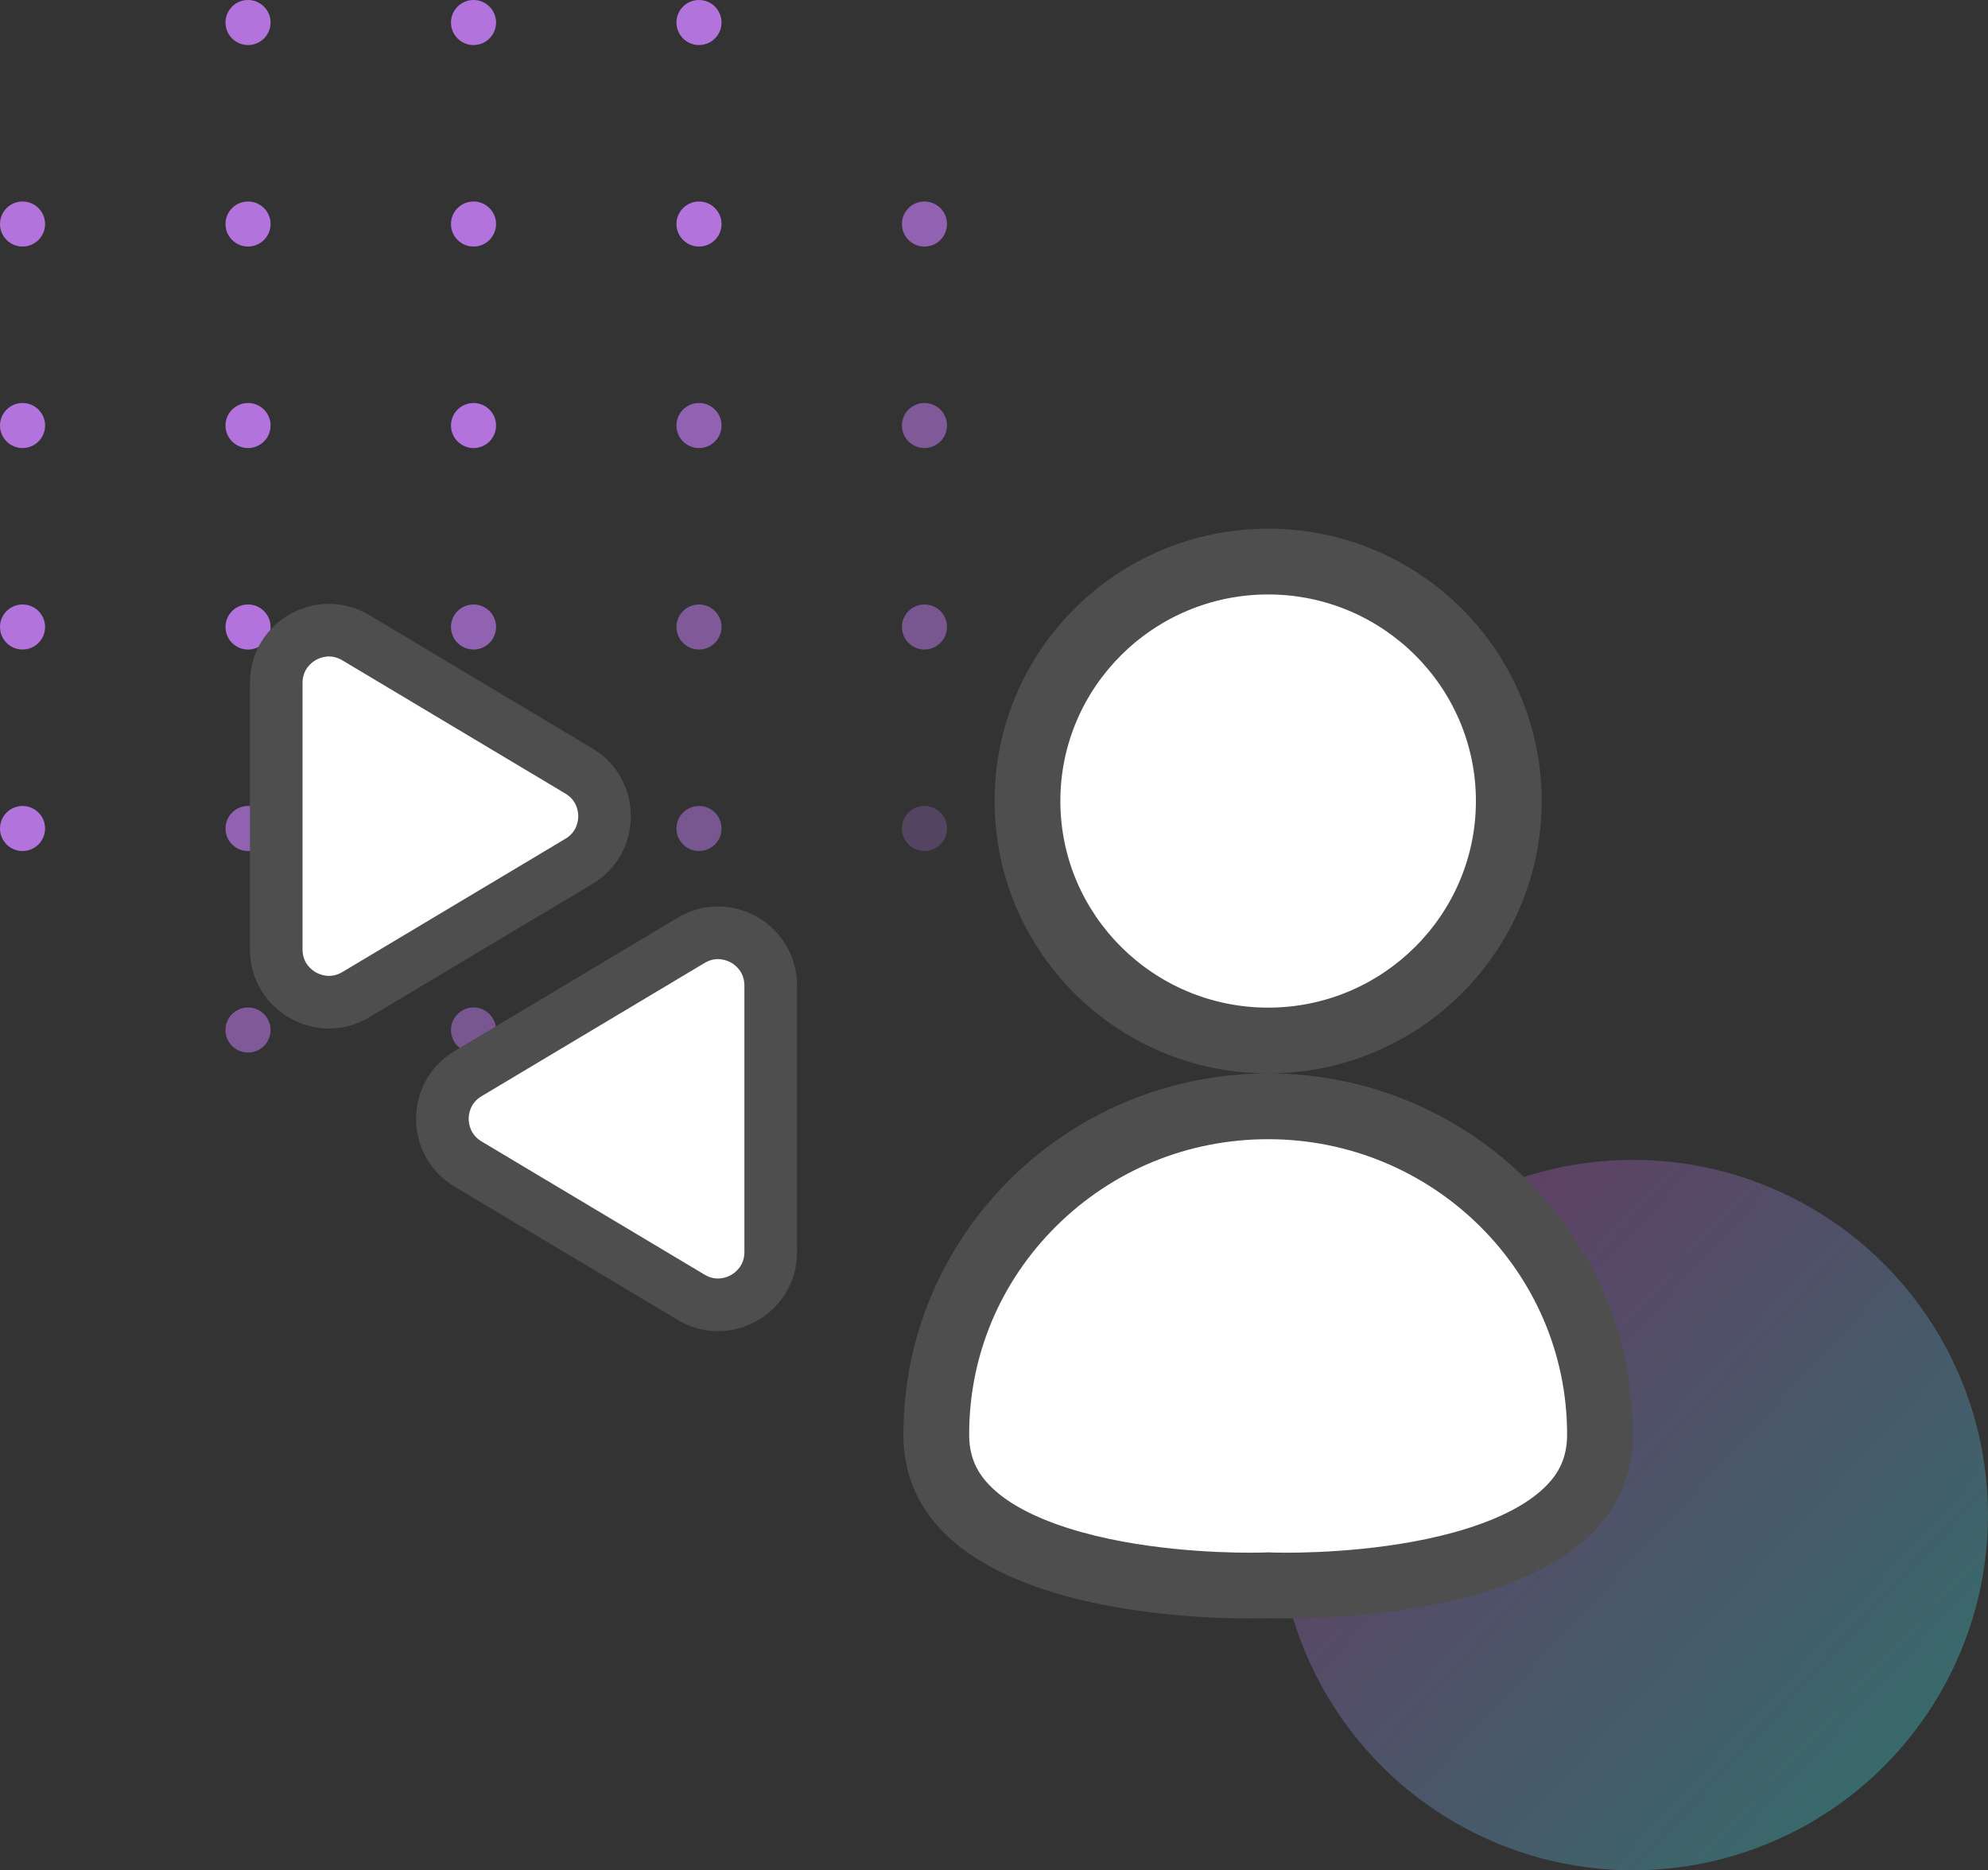 <svg id="Сгруппировать_5323" data-name="Сгруппировать 5323" width="100%" height="100%" xmlns="http://www.w3.org/2000/svg" viewBox="0 0 75.573 71.08">
  <rect x="0" y="0" width="75.573" height="71.08" fill="#333333" stroke="none"/>
  <defs>
    <linearGradient id="linear-gradient2" x1="0.119" y1="0.141" x2="0.871" y2="0.839" gradientUnits="objectBoundingBox">
      <stop offset="0" stop-color="#cf55d9"/>
      <stop offset="1" stop-color="#44e7ed"/>
    </linearGradient>
  </defs>
  <g id="Сгруппировать_5325" transform="translate(0 0)">
    <ellipse id="Эллипс_48489" cx="0.857" cy="0.856" rx="0.857" ry="0.856" transform="translate(25.715)" fill="#b273dd"/>
    <ellipse id="Эллипс_48490" cx="0.857" cy="0.856" rx="0.857" ry="0.856" transform="translate(17.144)" fill="#b273dd"/>
    <ellipse id="Эллипс_48491" cx="0.857" cy="0.856" rx="0.857" ry="0.856" transform="translate(8.572)" fill="#b273dd"/>
    <ellipse id="Эллипс_48494" cx="0.857" cy="0.856" rx="0.857" ry="0.856" transform="translate(34.286 7.658)" fill="#b273dd" opacity="0.744"/>
    <ellipse id="Эллипс_48495" cx="0.857" cy="0.856" rx="0.857" ry="0.856" transform="translate(25.715 7.658)" fill="#b273dd"/>
    <ellipse id="Эллипс_48496" cx="0.857" cy="0.856" rx="0.857" ry="0.856" transform="translate(17.144 7.658)" fill="#b273dd"/>
    <ellipse id="Эллипс_48497" cx="0.857" cy="0.856" rx="0.857" ry="0.856" transform="translate(8.572 7.658)" fill="#b273dd"/>
    <ellipse id="Эллипс_48498" cx="0.857" cy="0.856" rx="0.857" ry="0.856" transform="translate(0 7.658)" fill="#b273dd"/>
    <ellipse id="Эллипс_48500" cx="0.857" cy="0.856" rx="0.857" ry="0.856" transform="translate(34.286 15.316)" fill="#b273dd" opacity="0.599"/>
    <ellipse id="Эллипс_48501" cx="0.857" cy="0.856" rx="0.857" ry="0.856" transform="translate(25.715 15.316)" fill="#b273dd" opacity="0.744"/>
    <ellipse id="Эллипс_48502" cx="0.857" cy="0.856" rx="0.857" ry="0.856" transform="translate(17.144 15.316)" fill="#b273dd"/>
    <ellipse id="Эллипс_48503" cx="0.857" cy="0.856" rx="0.857" ry="0.856" transform="translate(8.572 15.316)" fill="#b273dd"/>
    <ellipse id="Эллипс_48504" cx="0.857" cy="0.856" rx="0.857" ry="0.856" transform="translate(0 15.316)" fill="#b273dd"/>
    <ellipse id="Эллипс_48506" cx="0.857" cy="0.856" rx="0.857" ry="0.856" transform="translate(34.286 22.973)" fill="#b273dd" opacity="0.547"/>
    <ellipse id="Эллипс_48507" cx="0.857" cy="0.856" rx="0.857" ry="0.856" transform="translate(25.715 22.973)" fill="#b273dd" opacity="0.599"/>
    <ellipse id="Эллипс_48508" cx="0.857" cy="0.856" rx="0.857" ry="0.856" transform="translate(17.144 22.973)" fill="#b273dd" opacity="0.744"/>
    <ellipse id="Эллипс_48509" cx="0.857" cy="0.856" rx="0.857" ry="0.856" transform="translate(8.572 22.973)" fill="#b273dd"/>
    <ellipse id="Эллипс_48510" cx="0.857" cy="0.856" rx="0.857" ry="0.856" transform="translate(0 22.973)" fill="#b273dd"/>
    <ellipse id="Эллипс_48512" cx="0.857" cy="0.856" rx="0.857" ry="0.856" transform="translate(34.286 30.631)" fill="#b273dd" opacity="0.274"/>
    <ellipse id="Эллипс_48513" cx="0.857" cy="0.856" rx="0.857" ry="0.856" transform="translate(25.715 30.631)" fill="#b273dd" opacity="0.547"/>
    <ellipse id="Эллипс_48514" cx="0.857" cy="0.856" rx="0.857" ry="0.856" transform="translate(17.144 30.631)" fill="#b273dd" opacity="0.599"/>
    <ellipse id="Эллипс_48515" cx="0.857" cy="0.856" rx="0.857" ry="0.856" transform="translate(8.572 30.631)" fill="#b273dd" opacity="0.744"/>
    <ellipse id="Эллипс_48516" cx="0.857" cy="0.856" rx="0.857" ry="0.856" transform="translate(0 30.631)" fill="#b273dd"/>
    <ellipse id="Эллипс_48519" cx="0.857" cy="0.856" rx="0.857" ry="0.856" transform="translate(25.715 38.289)" fill="#b273dd" opacity="0.274"/>
    <ellipse id="Эллипс_48520" cx="0.857" cy="0.856" rx="0.857" ry="0.856" transform="translate(17.144 38.289)" fill="#b273dd" opacity="0.547"/>
    <ellipse id="Эллипс_48521" cx="0.857" cy="0.856" rx="0.857" ry="0.856" transform="translate(8.572 38.289)" fill="#b273dd" opacity="0.599"/>
  </g>
  <g id="Сгруппировать_5324" transform="translate(9.501 20.092)">
    <circle id="Эллипс_48480" cx="13.5" cy="13.5" r="13.5" transform="translate(39.072 23.988)" opacity="0.3" fill="url(#linear-gradient2)"/>
    <g id="Сгруппировать_5335" transform="translate(0 0)">
      <g id="Объединение_67" transform="translate(24.841 0)" fill="#fff">
        <path d="M 14.555 40.168 C 14.156 40.168 13.921 40.158 13.919 40.158 L 13.866 40.156 L 13.813 40.158 C 13.811 40.158 13.576 40.168 13.177 40.168 C 11.929 40.168 8.722 40.072 5.915 39.185 C 4.446 38.721 3.305 38.111 2.525 37.372 C 1.667 36.56 1.25 35.594 1.25 34.421 C 1.25 31.094 2.561 27.964 4.94 25.61 C 7.324 23.251 10.494 21.953 13.866 21.953 L 13.866 19.453 C 8.821 19.453 4.717 15.37 4.717 10.351 C 4.717 5.333 8.821 1.25 13.866 1.25 C 18.91 1.25 23.014 5.333 23.014 10.351 C 23.014 15.37 18.91 19.453 13.866 19.453 L 13.866 21.953 C 17.238 21.953 20.407 23.251 22.79 25.61 C 25.17 27.964 26.481 31.094 26.481 34.421 C 26.481 35.594 26.064 36.56 25.206 37.372 C 24.426 38.111 23.285 38.722 21.816 39.186 C 19.009 40.072 15.803 40.168 14.555 40.168 Z" stroke="none"/>
        <path d="M 14.555 38.918 C 15.745 38.918 18.798 38.828 21.44 37.994 C 22.727 37.587 23.705 37.073 24.346 36.465 C 24.958 35.885 25.231 35.255 25.231 34.421 C 25.231 28.235 20.133 23.203 13.866 23.203 L 13.866 18.203 C 18.221 18.203 21.764 14.68 21.764 10.351 C 21.764 6.022 18.221 2.5 13.866 2.5 C 9.51 2.5 5.967 6.022 5.967 10.351 C 5.967 14.68 9.51 18.203 13.866 18.203 L 13.866 23.203 C 10.825 23.203 7.968 24.373 5.82 26.498 C 3.679 28.616 2.5 31.43 2.5 34.421 C 2.5 35.255 2.773 35.885 3.385 36.465 C 4.026 37.073 5.004 37.587 6.291 37.994 C 8.933 38.828 11.987 38.918 13.177 38.918 C 13.544 38.918 13.76 38.909 13.76 38.909 L 13.861 38.904 L 13.97 38.909 C 13.972 38.909 14.188 38.918 14.555 38.918 M 14.555 41.418 C 14.119 41.418 13.866 41.407 13.866 41.407 C 13.866 41.407 2.056884795820224e-07 41.998 2.056884795820224e-07 34.421 C 2.056884795820224e-07 26.845 6.208 20.703 13.866 20.703 C 8.123 20.703 3.467 16.069 3.467 10.351 C 3.467 4.634 8.123 3.737792894753511e-06 13.866 3.737792894753511e-06 C 19.608 3.737792894753511e-06 24.264 4.634 24.264 10.351 C 24.264 16.069 19.608 20.703 13.866 20.703 C 21.522 20.703 27.731 26.845 27.731 34.421 C 27.731 40.976 17.354 41.418 14.555 41.418 Z" stroke="none" fill="#4e4e4e"/>
      </g>
      <g id="Многоугольник_1" transform="translate(3.466 32.78) rotate(-90)" fill="#fff">
        <path d="M 15.417 16.331 L 5.286 16.331 C 4.557 16.331 3.907 15.953 3.547 15.318 C 3.187 14.684 3.195 13.932 3.569 13.306 L 8.635 4.825 C 8.999 4.215 9.641 3.85 10.352 3.85 C 11.062 3.85 11.704 4.215 12.069 4.825 L 17.134 13.306 C 17.508 13.932 17.517 14.684 17.157 15.318 C 16.797 15.953 16.146 16.331 15.417 16.331 Z" stroke="none"/>
        <path d="M 10.352 4.85 C 10.181 4.85 9.756 4.898 9.493 5.338 L 4.428 13.819 C 4.158 14.27 4.33 14.673 4.417 14.825 C 4.503 14.977 4.761 15.331 5.286 15.331 L 15.417 15.331 C 15.943 15.331 16.2 14.977 16.287 14.825 C 16.373 14.673 16.545 14.27 16.276 13.819 L 11.21 5.338 C 10.948 4.898 10.522 4.85 10.352 4.85 M 10.352 2.85 C 11.348 2.85 12.345 3.338 12.927 4.312 L 17.993 12.793 C 19.187 14.793 17.746 17.331 15.417 17.331 L 5.286 17.331 C 2.957 17.331 1.516 14.793 2.711 12.793 L 7.776 4.312 C 8.358 3.338 9.355 2.85 10.352 2.85 Z" stroke="none" fill="#4e4e4e"/>
      </g>
      <g id="Многоугольник_2" transform="translate(17.331 0.575) rotate(90)" fill="#fff">
        <path d="M 15.417 16.331 L 5.286 16.331 C 4.557 16.331 3.907 15.953 3.547 15.318 C 3.187 14.684 3.195 13.932 3.569 13.306 L 8.635 4.825 C 8.999 4.215 9.641 3.85 10.352 3.85 C 11.062 3.85 11.704 4.215 12.069 4.825 L 17.134 13.306 C 17.508 13.932 17.517 14.684 17.157 15.318 C 16.797 15.953 16.146 16.331 15.417 16.331 Z" stroke="none"/>
        <path d="M 10.352 4.85 C 10.181 4.85 9.756 4.898 9.493 5.338 L 4.428 13.819 C 4.158 14.27 4.33 14.673 4.417 14.825 C 4.503 14.977 4.761 15.331 5.286 15.331 L 15.417 15.331 C 15.943 15.331 16.2 14.977 16.287 14.825 C 16.373 14.673 16.545 14.27 16.276 13.819 L 11.21 5.338 C 10.948 4.898 10.522 4.85 10.352 4.85 M 10.352 2.85 C 11.348 2.85 12.345 3.338 12.927 4.312 L 17.993 12.793 C 19.187 14.793 17.746 17.331 15.417 17.331 L 5.286 17.331 C 2.957 17.331 1.516 14.793 2.711 12.793 L 7.776 4.312 C 8.358 3.338 9.355 2.85 10.352 2.85 Z" stroke="none" fill="#4e4e4e"/>
      </g>
    </g>
  </g>
</svg>
